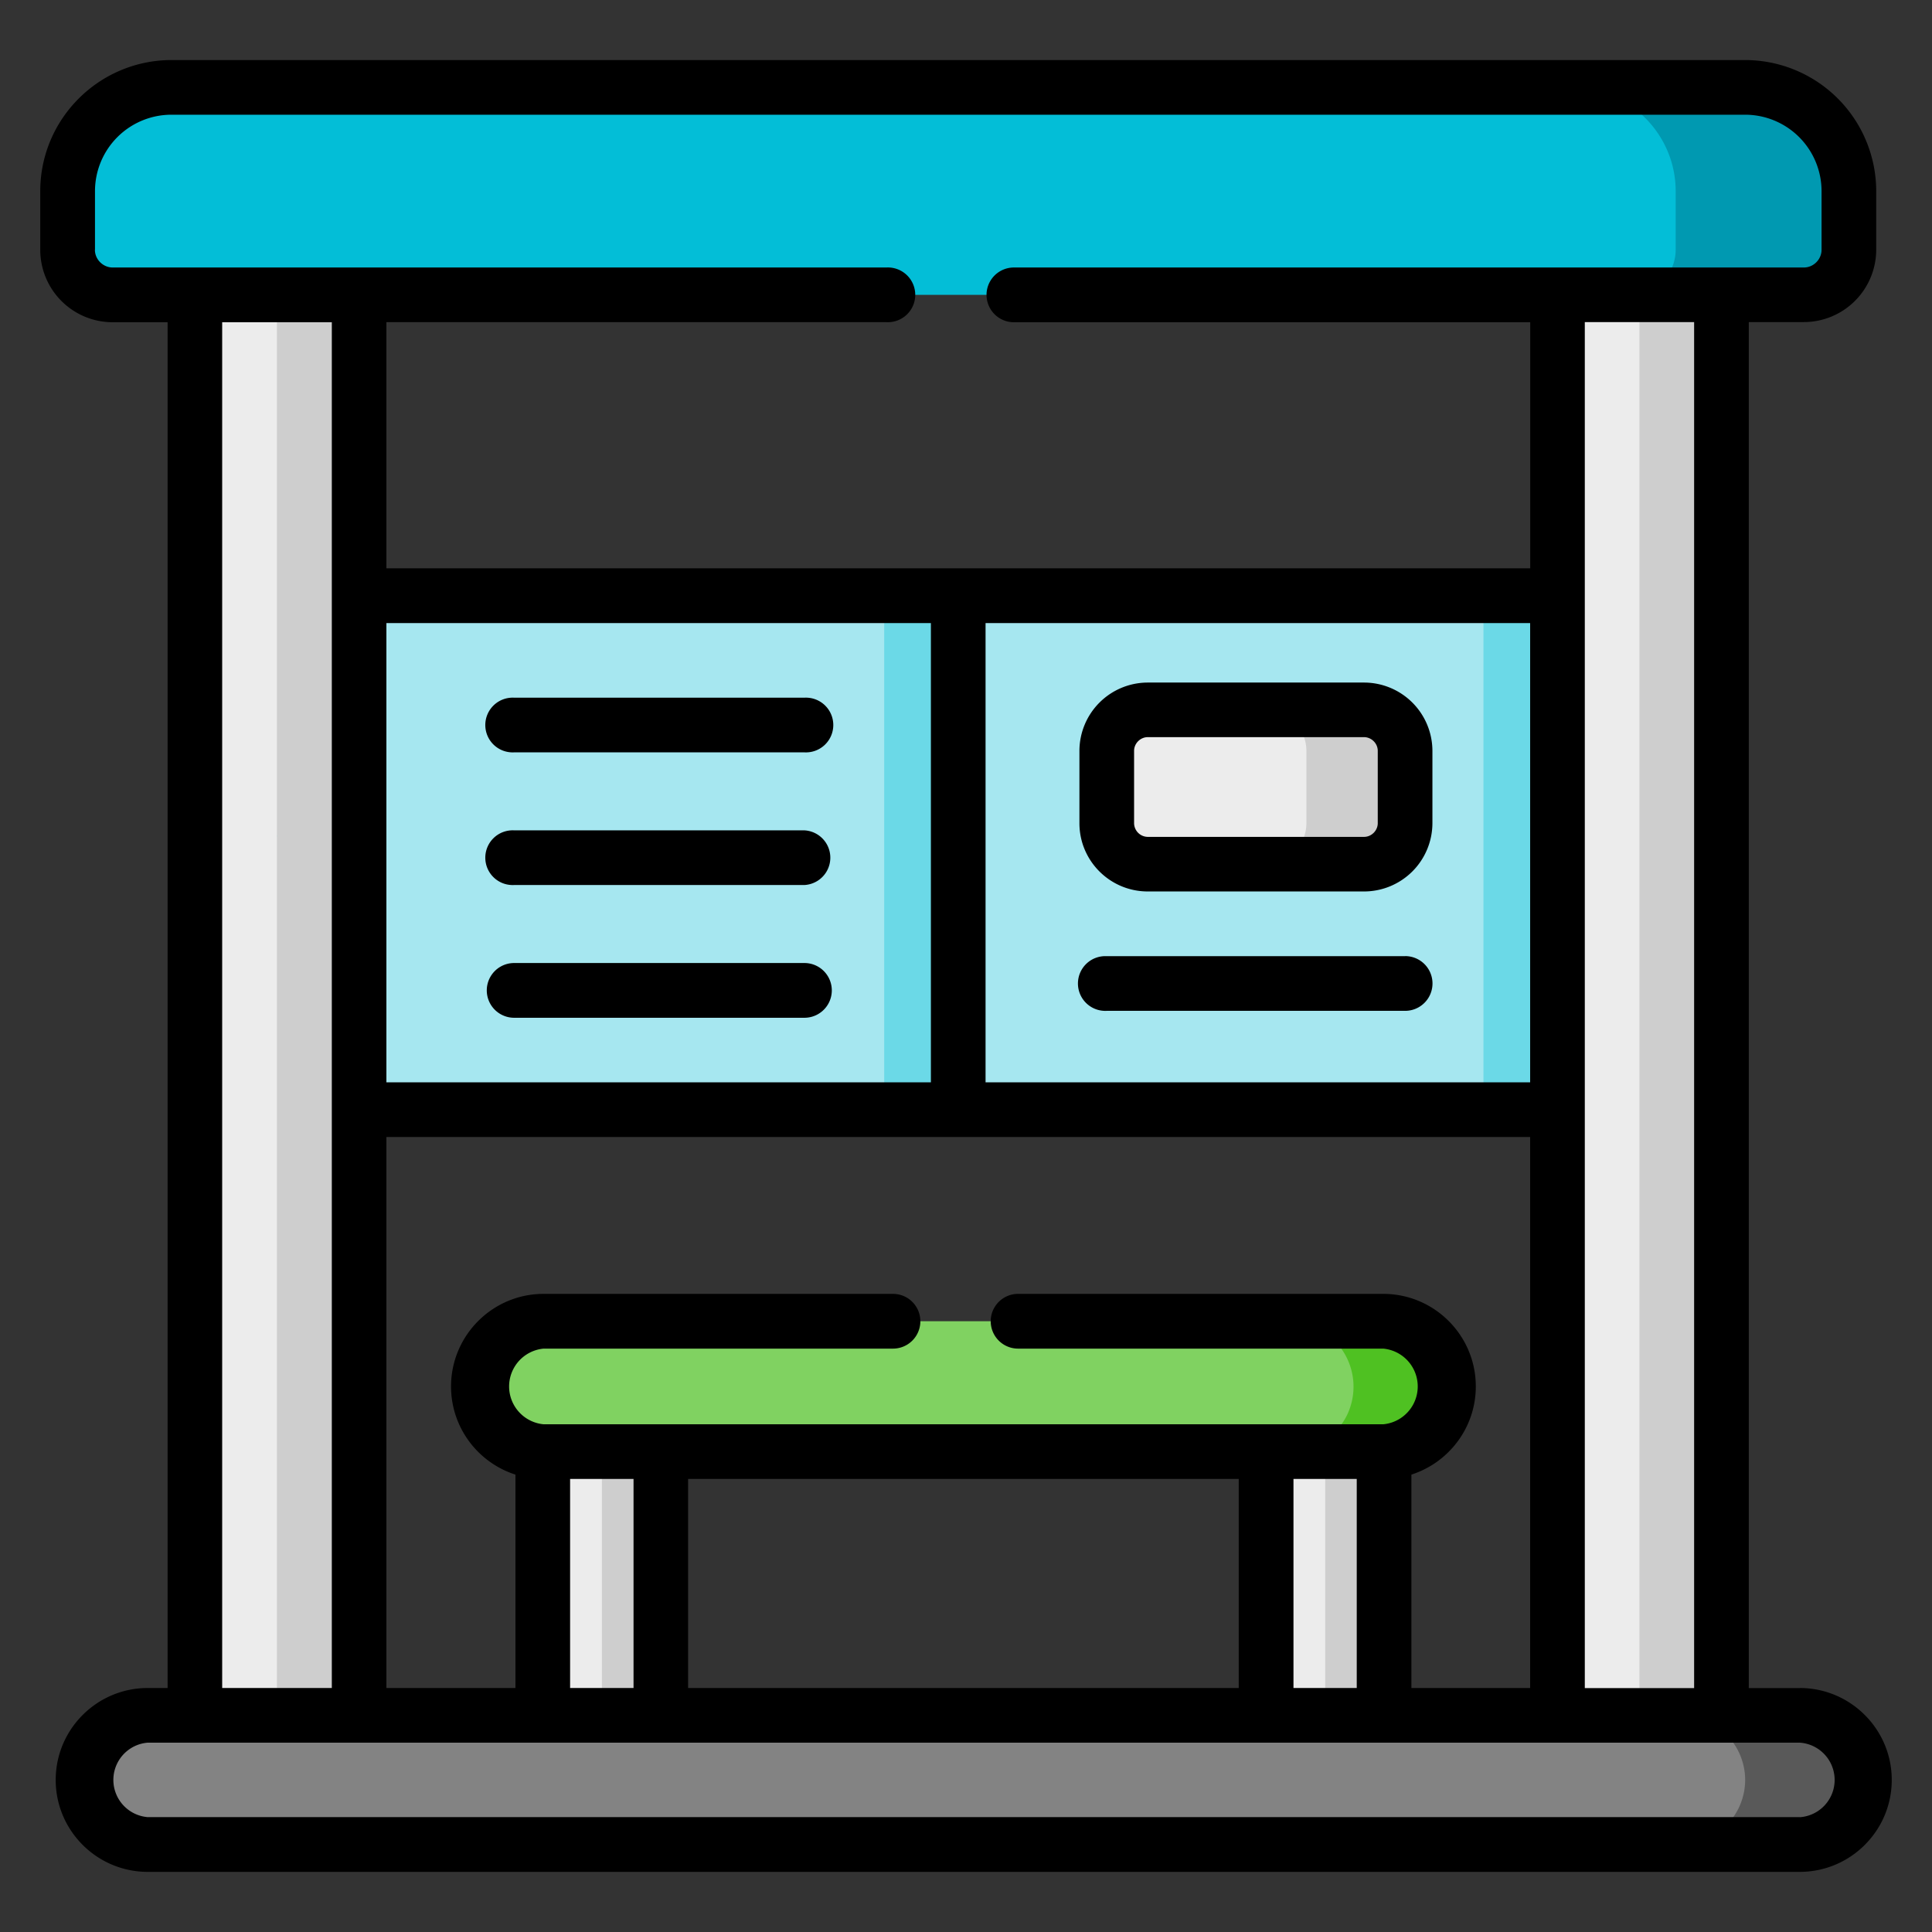 <svg width="24" height="24" fill="none" xmlns="http://www.w3.org/2000/svg">
  <rect width="100%" height="100%" fill="#333333" stroke="none"/>
  <defs/>
  <g fill-rule="evenodd" clip-rule="evenodd">
    <path d="M2.423 3.663v17.646l1.018.802 1.02-.802V3.663l-1.07-.975-.968.975z" fill="#ECECEC"/>
    <path d="M11.904 7.4v6.384h7.444l1.018-3.371L19.348 7.4h-7.444z" fill="#A6E7F0"/>
    <path d="M19.348 7.4V21.31l1.02.707 1.017-.707V3.663l-1.019-1.288-1.018 1.288V7.4z" fill="#ECECEC"/>
    <path d="M20.366 3.663v17.646h1.019V3.663h-1.019z" fill="#CECECE"/>
    <path d="M6.743 18.033v3.276l.656.74.81-.74v-3.276l-.721-.532-.735.532h-.01zM15.729 18.033v3.276l.63.605.835-.605v-3.276c-.003 0-.008.002-.01 0l-.752-.775-.703.775z" fill="#ECECEC"/>
    <path d="M1.836 22.913h20.522a.805.805 0 00.803-.802.805.805 0 00-.803-.802H1.836a.805.805 0 00-.804.802c0 .441.362.802.804.802z" fill="#838383"/>
    <path d="M4.46 13.784h7.444l1.032-3.46L11.904 7.4H4.46l-1.019 2.983 1.02 3.401z" fill="#A6E7F0"/>
    <path d="M18.428 7.4h.92v6.384h-.92V7.4zM10.984 7.4h.92v6.384h-.92V7.4z" fill="#6BD9E7"/>
    <path d="M14.258 10.735h2.687c.28 0 .51-.23.51-.509v-.9c0-.279-.23-.508-.51-.508h-2.687a.51.51 0 00-.509.509v.899c0 .28.23.509.51.509z" fill="#ECECEC"/>
    <path d="M8.21 18.033h8.984a.812.812 0 00.8-.81.813.813 0 00-.81-.81H6.754a.814.814 0 00-.812.81c0 .442.36.805.801.81H8.21z" fill="#80D261"/>
    <path d="M4.46 3.663h17.947c.308 0 .56-.252.56-.56v-.728c0-.709-.579-1.289-1.29-1.289H2.13c-.709 0-1.29.58-1.29 1.289v.728c0 .308.253.56.561.56H4.46z" fill="#03BED7"/>
    <path d="M20.255 3.663h2.152c.308 0 .56-.252.56-.56v-.728c0-.709-.579-1.289-1.29-1.289h-2.15c.708 0 1.289.58 1.289 1.289v.728a.562.562 0 01-.561.56z" fill="#0099B1"/>
    <path d="M3.44 3.663v17.646h1.02V3.663H3.44z" fill="#CECECE"/>
    <path d="M16.015 18.033h1.179a.812.812 0 00.8-.81.813.813 0 00-.81-.81h-1.18a.813.813 0 01.733 1.158.814.814 0 01-.722.462z" fill="#4FC122"/>
    <path d="M16.462 18.033v3.276h.732v-3.276h-.001c-.003 0-.007.002-.01 0h-.721zM7.477 18.033v3.276h.733v-3.276h-.001c-.003 0-.007.002-.01 0h-.722zM15.719 8.818c.28 0 .51.23.51.509v.899c0 .28-.23.509-.51.509h1.226c.28 0 .51-.23.51-.509v-.9c0-.279-.23-.508-.51-.508h-1.226z" fill="#CECECE"/>
    <path d="M22.358 21.309h-1.482a.804.804 0 01.803.802.805.805 0 01-.803.803h1.482a.805.805 0 00.803-.803.805.805 0 00-.803-.802z" fill="#595959"/>
  </g>
  <path d="M17.455 11.878h-3.706a.34.34 0 100 .679h3.706a.34.34 0 000-.68zM6.387 9.346h3.606a.34.34 0 100-.679H6.387a.34.34 0 100 .679zM6.387 10.994h3.606a.34.34 0 000-.679H6.387a.34.34 0 100 .679zM9.993 11.963H6.387a.34.34 0 000 .68h3.606a.34.34 0 000-.68zM14.258 11.074h2.686a.85.85 0 00.85-.848v-.9a.85.85 0 00-.85-.847h-2.686a.85.85 0 00-.849.848v.899c0 .468.38.848.849.848zm-.17-1.747c0-.092.078-.17.17-.17h2.686c.093 0 .171.078.171.17v.899c0 .092-.078.17-.17.17h-2.687a.172.172 0 01-.17-.17v-.9z" fill="#000"/>
  <path d="M22.357 20.97h-.633V4.001h.683a.9.9 0 00.9-.899v-.728a1.63 1.63 0 00-1.63-1.628H2.13C1.231.747.5 1.477.5 2.375v.728a.9.9 0 00.9.9h.682v16.966h-.247c-.63 0-1.143.512-1.143 1.142 0 .63.513 1.142 1.143 1.142h20.522c.63 0 1.143-.512 1.143-1.142 0-.63-.513-1.142-1.143-1.142zm-1.312 0h-1.358V4.001h1.358V20.97zm-3.512 0v-2.652c.464-.149.8-.583.8-1.095 0-.634-.515-1.15-1.15-1.15h-4.536a.34.34 0 000 .68h4.536a.472.472 0 010 .94H6.753a.472.472 0 010-.94h4.34a.34.34 0 000-.68h-4.34c-.634 0-1.15.516-1.15 1.15 0 .512.336.947.8 1.095v2.651H4.8v-6.845h14.208v6.845h-1.475zm-1.465 0v-2.598h.786v2.597h-.786zm-7.52 0v-2.598h6.84v2.597h-6.84zm-1.466 0v-2.598h.788v2.597h-.788zM19.008 7.74v5.705h-6.765V7.74h6.765zm-7.444 5.705H4.8V7.74h6.764v5.705zM1.18 3.103v-.728a.95.95 0 01.95-.95h19.548a.95.95 0 01.95.95v.728c0 .12-.1.22-.22.22h-9.813a.34.34 0 100 .68h6.414V7.06H4.8V4.002h6.211a.34.34 0 100-.679H1.4c-.12 0-.221-.1-.221-.22zm1.582.9h1.36v16.966H2.76V4.002zm19.596 18.57H1.835a.464.464 0 010-.925h20.522a.464.464 0 010 .926z" fill="#000"/>
</svg>
